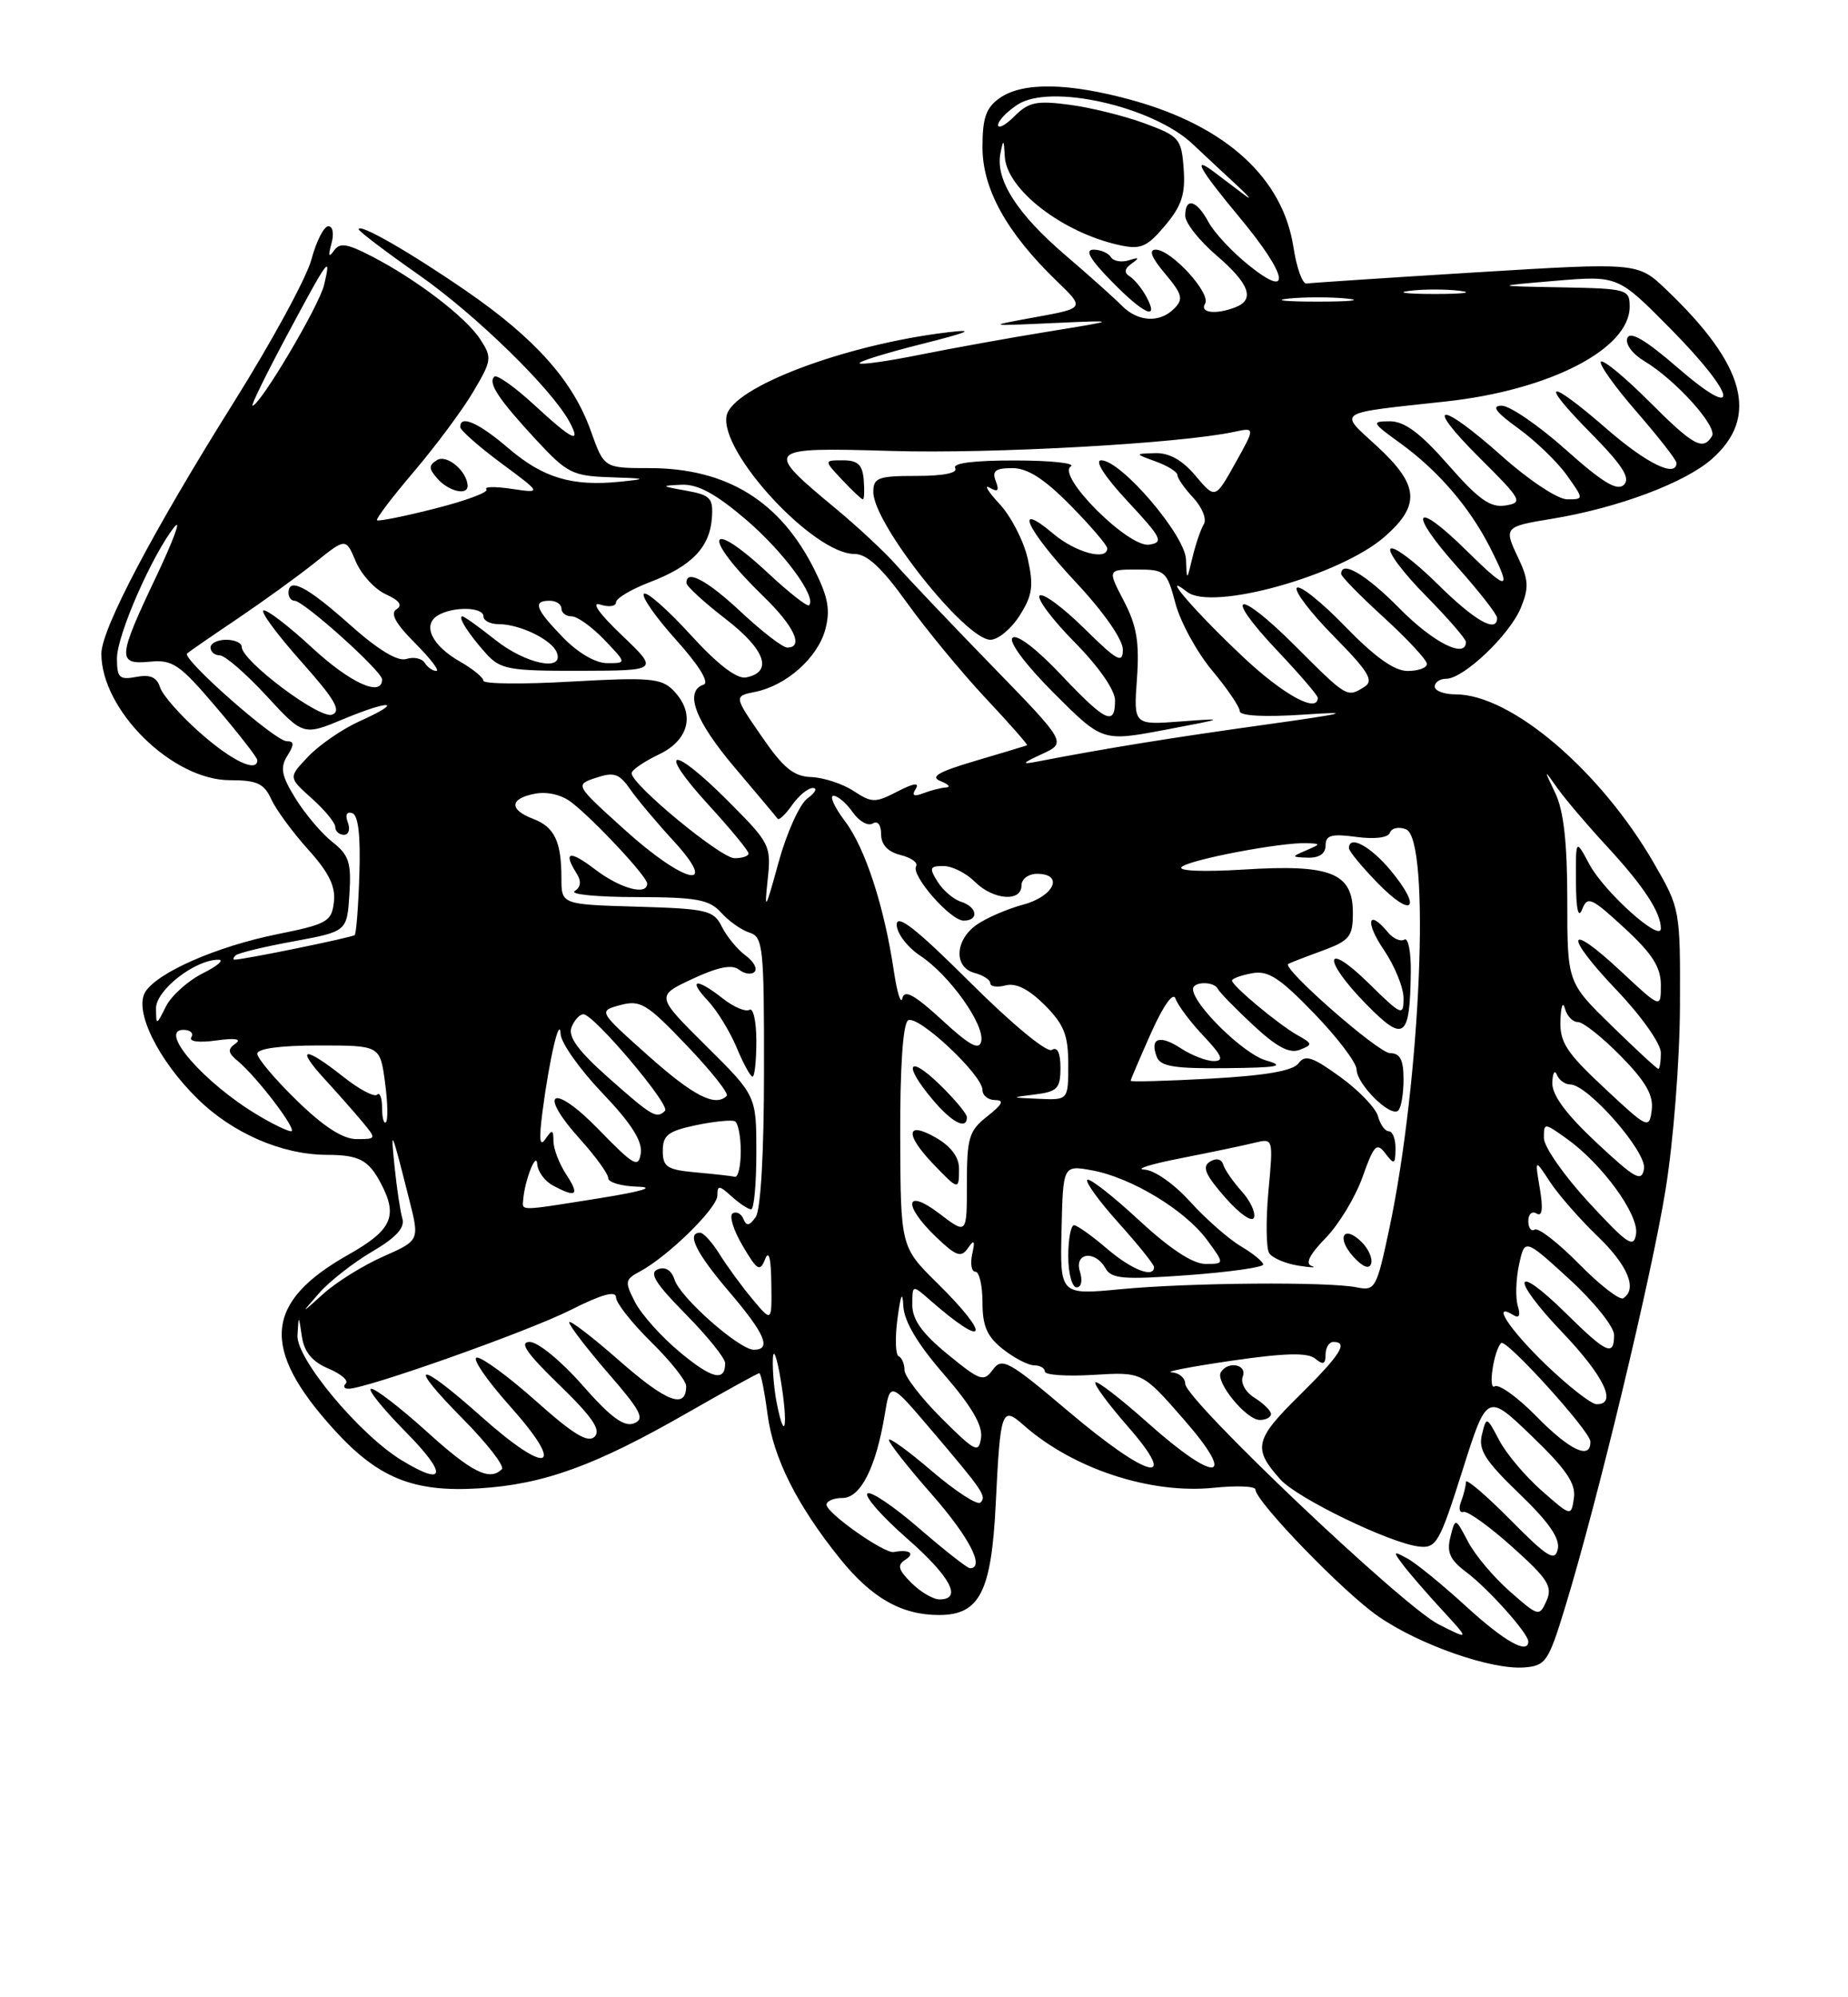 <?xml version="1.0" encoding="UTF-8" standalone="no"?>
<!DOCTYPE svg PUBLIC "-//W3C//DTD SVG 1.1//EN" "http://www.w3.org/Graphics/SVG/1.1/DTD/svg11.dtd" >
<svg xmlns="http://www.w3.org/2000/svg" xmlns:xlink="http://www.w3.org/1999/xlink" version="1.1" viewBox="0 0 237 256">
 <g >
 <path fill="currentColor"
d=" M 200.72 206.00 C 204.85 192.51 211.78 163.73 213.60 152.50 C 214.60 146.38 215.42 135.95 215.45 129.00 C 215.50 116.59 215.47 116.46 212.14 110.69 C 205.25 98.76 193.79 89.00 186.68 89.00 C 185.21 89.00 184.00 88.55 184.00 88.00 C 184.00 87.45 184.66 87.00 185.47 87.00 C 187.69 87.00 193.59 81.40 195.03 77.93 C 196.10 75.33 196.05 74.33 194.69 71.47 C 192.84 67.59 192.92 67.49 199.00 66.50 C 207.43 65.12 216.03 61.91 219.52 58.85 C 225.66 53.46 223.86 46.79 213.64 37.07 C 210.03 33.64 210.03 33.64 189.26 34.91 C 177.84 35.61 168.08 36.26 167.56 36.34 C 167.04 36.43 166.29 34.34 165.88 31.69 C 164.53 22.84 157.25 16.19 145.27 12.86 C 137.07 10.59 131.18 10.49 128.22 12.56 C 126.45 13.80 126.00 15.09 126.00 18.89 C 126.00 24.23 129.12 29.84 135.50 36.00 C 139.13 39.50 139.13 39.50 132.81 40.65 C 126.50 41.80 126.50 41.80 135.00 41.41 C 143.50 41.03 143.50 41.03 134.50 42.49 C 129.55 43.29 122.15 44.63 118.06 45.45 C 113.96 46.28 110.45 46.78 110.24 46.57 C 110.03 46.36 113.60 45.25 118.18 44.10 C 124.30 42.56 125.19 42.16 121.56 42.59 C 108.38 44.16 93.89 49.63 93.18 53.30 C 92.28 57.97 104.34 71.00 109.56 71.00 C 111.19 71.00 113.08 72.75 116.31 77.25 C 118.78 80.69 123.31 86.18 126.37 89.45 C 129.44 92.72 131.84 95.45 131.72 95.52 C 131.60 95.58 128.63 96.48 125.13 97.51 C 120.32 98.93 119.22 99.57 120.63 100.12 C 121.66 100.53 121.97 100.89 121.33 100.93 C 120.69 100.97 119.38 101.30 118.42 101.67 C 117.17 102.15 116.89 101.98 117.45 101.09 C 117.95 100.26 117.15 100.39 115.11 101.44 C 112.24 102.93 111.81 102.92 109.45 101.37 C 108.04 100.45 105.61 99.66 104.04 99.60 C 101.78 99.52 100.45 98.43 97.66 94.36 C 94.12 89.23 94.12 89.23 96.84 88.68 C 100.84 87.88 104.86 84.31 105.84 80.69 C 106.51 78.18 106.21 76.54 104.44 73.00 C 100.04 64.21 93.18 60.00 83.27 60.00 C 77.47 60.00 77.47 60.00 75.77 55.23 C 73.50 48.84 68.65 43.39 59.82 37.31 C 52.53 32.29 46.00 28.55 46.00 29.39 C 46.00 29.63 49.50 32.29 53.78 35.28 C 61.10 40.42 70.79 49.88 73.05 54.10 C 74.60 57.00 73.39 56.40 68.46 51.85 C 65.98 49.57 63.70 47.96 63.39 48.28 C 62.56 49.10 63.93 51.16 68.77 56.39 C 72.73 60.66 73.43 61.01 78.27 61.17 C 82.93 61.32 83.07 61.38 79.54 61.74 C 73.38 62.37 69.67 61.26 65.25 57.49 C 61.38 54.17 58.97 53.11 59.03 54.75 C 59.05 55.16 61.41 57.24 64.28 59.37 C 69.50 63.23 69.50 63.23 65.63 62.66 C 63.50 62.34 62.04 62.37 62.38 62.72 C 62.73 63.07 59.79 64.17 55.84 65.17 C 51.89 66.18 48.52 66.85 48.35 66.68 C 48.18 66.51 50.31 63.70 53.09 60.44 C 55.87 57.17 59.29 52.58 60.68 50.23 C 63.08 46.18 63.13 45.84 61.57 43.46 C 59.70 40.61 53.35 35.77 47.61 32.82 C 44.44 31.19 43.56 31.07 42.80 32.16 C 42.16 33.08 42.07 32.79 42.50 31.25 C 42.86 29.96 42.69 29.00 42.11 29.00 C 41.54 29.00 40.57 30.91 39.94 33.25 C 39.32 35.59 34.85 43.80 30.02 51.50 C 19.60 68.11 13.01 80.62 13.00 83.79 C 13.00 91.03 22.11 100.00 29.49 100.00 C 32.96 100.00 33.87 100.42 34.79 102.45 C 35.41 103.79 37.54 106.69 39.53 108.90 C 42.18 111.83 43.06 113.63 42.82 115.62 C 42.53 118.13 41.96 118.45 35.56 119.74 C 27.78 121.31 20.14 124.66 18.62 127.16 C 17.17 129.56 20.28 135.88 25.35 140.85 C 29.85 145.26 36.15 147.99 41.88 148.02 C 46.06 148.03 47.26 148.66 48.85 151.68 C 51.07 155.89 50.26 157.66 44.67 160.82 C 33.90 166.89 33.39 172.79 42.74 183.13 C 48.43 189.43 52.96 191.29 61.41 190.77 C 69.75 190.26 76.31 187.88 88.27 181.02 C 93.09 178.26 97.19 176.00 97.38 176.00 C 97.58 176.00 98.05 178.36 98.43 181.25 C 99.17 186.88 102.20 192.91 107.72 199.77 C 111.80 204.83 115.62 207.00 120.43 207.00 C 125.64 207.00 127.15 204.04 127.70 192.73 C 128.29 180.68 128.47 180.18 131.28 182.67 C 137.61 188.26 147.55 191.53 155.68 190.69 C 158.60 190.39 161.00 190.49 161.00 190.90 C 161.00 192.43 172.34 204.14 176.77 207.18 C 182.07 210.84 191.22 214.03 195.46 213.72 C 198.23 213.51 198.58 213.01 200.72 206.00 Z  M 59.97 62.25 C 59.89 60.37 57.30 58.20 56.05 58.97 C 54.95 59.65 54.96 60.06 56.11 61.36 C 57.55 62.99 60.02 63.56 59.97 62.25 Z  M 188.00 205.87 C 184.97 203.11 181.60 200.35 180.50 199.76 C 178.65 198.75 178.61 198.82 179.95 200.59 C 180.74 201.64 182.99 204.24 184.95 206.36 C 188.50 210.22 188.50 210.22 184.50 208.20 C 179.90 205.88 152.00 179.40 152.00 177.36 C 152.00 176.61 151.21 175.95 150.25 175.89 C 149.29 175.83 152.74 175.17 157.92 174.41 C 164.81 173.41 167.70 173.34 168.67 174.14 C 169.68 174.98 170.00 174.86 170.00 173.62 C 170.00 172.73 170.45 172.00 171.00 172.00 C 172.97 172.00 171.92 173.65 166.58 178.92 C 160.89 184.54 160.65 185.66 164.21 189.63 C 166.37 192.04 178.26 197.79 181.96 198.22 C 184.20 198.48 184.61 197.77 187.54 188.52 C 190.70 178.54 190.70 178.54 196.44 184.06 C 200.86 188.31 202.11 190.14 201.85 191.99 C 201.50 194.39 201.50 194.39 197.70 191.05 C 195.61 189.21 193.16 186.31 192.27 184.60 C 190.65 181.53 190.63 181.52 190.05 183.89 C 189.57 185.83 190.46 187.23 194.84 191.44 C 198.62 195.07 200.09 197.19 199.78 198.56 C 199.41 200.20 198.47 199.62 193.67 194.77 C 190.55 191.62 188.00 189.45 188.00 189.94 C 188.00 190.43 187.72 191.57 187.38 192.46 C 187.03 193.35 187.17 193.95 187.69 193.79 C 188.20 193.63 191.02 195.65 193.95 198.28 C 198.52 202.37 199.14 203.36 198.34 205.17 C 197.41 207.24 197.31 207.21 193.65 203.99 C 191.58 202.18 189.16 199.31 188.27 197.60 C 186.64 194.50 186.64 194.50 186.01 197.00 C 185.51 198.96 185.95 199.93 188.04 201.50 C 190.85 203.60 196.00 209.36 196.00 210.39 C 196.00 212.12 192.92 210.38 188.00 205.87 Z  M 163.00 181.24 C 163.00 180.82 162.06 179.90 160.92 179.18 C 159.73 178.44 159.07 177.26 159.38 176.44 C 159.98 174.88 157.49 174.39 156.57 175.88 C 155.82 177.10 159.82 182.00 161.57 182.00 C 162.36 182.00 163.00 181.66 163.00 181.24 Z  M 116.88 202.88 C 115.17 201.17 115.03 200.60 116.13 199.90 C 117.41 199.08 116.60 198.56 114.62 198.93 C 113.41 199.15 106.00 193.94 106.00 192.86 C 106.00 192.39 106.92 192.00 108.05 192.00 C 110.37 192.00 112.35 188.08 113.47 181.29 C 114.16 177.09 114.16 177.09 119.33 183.16 C 126.12 191.14 126.55 191.78 125.74 192.59 C 125.36 192.97 122.56 191.16 119.52 188.56 C 116.49 185.97 114.00 184.17 114.00 184.56 C 114.00 184.96 116.47 188.10 119.50 191.54 C 124.30 197.00 126.36 201.00 124.39 201.00 C 124.05 201.00 121.11 198.69 117.85 195.87 C 114.59 193.05 111.62 191.05 111.24 191.43 C 110.86 191.81 113.12 194.38 116.27 197.14 C 121.90 202.07 123.47 205.00 120.50 205.00 C 119.67 205.00 118.05 204.05 116.88 202.88 Z  M 51.50 187.16 C 46.11 183.88 37.98 174.14 38.15 171.17 C 38.30 168.50 38.30 168.50 38.72 171.33 C 39.02 173.30 40.04 174.53 42.09 175.40 C 43.71 176.08 44.73 176.94 44.35 177.32 C 43.97 177.69 44.13 178.00 44.69 178.00 C 46.98 178.00 67.82 170.62 73.21 167.89 C 77.15 165.90 79.00 165.39 79.00 166.28 C 79.00 167.00 81.03 169.57 83.50 172.00 C 85.97 174.43 88.00 176.97 88.00 177.65 C 88.00 180.67 85.51 179.73 79.48 174.45 C 75.92 171.32 73.00 169.09 73.00 169.49 C 73.00 169.90 75.25 172.83 78.00 176.01 C 82.23 180.88 82.74 181.89 81.29 182.44 C 80.03 182.93 78.27 181.62 74.70 177.55 C 72.01 174.48 68.99 172.00 67.94 172.00 C 66.54 172.00 67.52 173.43 71.72 177.50 C 75.96 181.61 77.11 183.29 76.26 184.14 C 75.41 184.99 73.53 183.85 68.81 179.64 C 65.34 176.54 61.90 174.01 61.17 174.00 C 60.44 174.00 62.35 176.81 65.42 180.25 C 72.70 188.40 70.35 189.25 61.74 181.58 C 53.55 174.27 52.00 174.42 59.31 181.81 C 62.47 185.00 64.74 187.92 64.36 188.31 C 62.80 189.87 60.51 188.73 54.74 183.50 C 51.39 180.47 48.19 178.00 47.61 178.00 C 47.04 178.00 49.01 180.47 52.00 183.50 C 57.42 188.98 57.19 190.63 51.50 187.16 Z  M 137.02 180.90 C 129.36 174.42 128.51 173.95 127.34 175.54 C 126.16 177.16 125.72 177.01 121.53 173.58 C 118.26 170.90 117.00 169.14 117.00 167.26 C 117.00 164.65 117.00 164.65 119.25 166.62 C 126.52 173.00 127.26 171.43 120.25 164.51 C 115.50 159.83 115.50 159.83 115.45 145.67 C 115.42 136.85 115.80 131.23 116.45 130.79 C 117.66 129.97 126.00 137.76 126.00 139.71 C 126.00 140.42 126.74 141.00 127.63 141.00 C 128.83 141.00 128.56 141.56 126.63 143.07 C 124.27 144.93 124.00 145.81 124.00 151.69 C 124.00 158.24 124.00 158.24 120.50 155.57 C 116.07 152.19 115.73 154.41 120.05 158.55 C 122.62 161.01 123.26 161.24 124.13 159.98 C 124.95 158.81 125.07 158.98 124.68 160.75 C 124.41 161.99 124.60 163.00 125.09 163.00 C 125.59 163.00 126.00 164.77 126.00 166.93 C 126.00 169.98 126.59 171.32 128.63 172.93 C 130.08 174.07 131.88 175.00 132.63 175.00 C 133.39 175.00 134.00 175.36 134.00 175.80 C 134.00 176.24 136.81 176.43 140.25 176.22 C 146.50 175.84 146.50 175.84 151.81 181.92 C 158.80 189.92 155.98 190.20 147.20 182.37 C 143.74 179.29 140.72 176.95 140.48 177.18 C 140.25 177.41 142.11 179.94 144.61 182.80 C 151.45 190.62 147.28 189.58 137.02 180.90 Z  M 122.99 149.75 C 122.99 148.30 121.92 146.89 119.99 145.80 C 116.19 143.63 116.03 145.38 119.69 149.20 C 122.93 152.58 123.00 152.59 122.99 149.75 Z  M 124.00 143.20 C 124.00 142.75 122.42 140.87 120.50 139.00 C 116.43 135.06 115.79 136.41 119.59 140.92 C 122.08 143.89 124.00 144.87 124.00 143.20 Z  M 120.75 181.78 C 118.14 179.18 116.00 176.40 116.00 175.61 C 116.00 174.82 115.66 174.02 115.25 173.83 C 114.84 173.65 114.77 171.47 115.10 169.00 C 115.52 165.88 115.75 165.39 115.85 167.42 C 115.95 169.37 117.70 172.30 121.07 176.17 C 124.56 180.19 126.04 182.70 125.82 184.25 C 125.53 186.32 125.12 186.13 120.75 181.78 Z  M 197.04 181.54 C 194.64 179.09 192.23 177.36 191.69 177.69 C 190.80 178.24 191.57 173.09 192.52 172.14 C 193.14 171.53 203.92 183.42 203.96 184.75 C 204.03 187.18 201.36 185.94 197.04 181.54 Z  M 99.63 179.91 C 99.28 178.17 99.05 175.57 99.12 174.12 C 99.18 172.68 99.64 173.93 100.13 176.90 C 101.09 182.70 100.68 185.17 99.63 179.91 Z  M 198.25 174.91 C 193.56 170.39 191.18 166.76 194.11 168.57 C 194.83 169.01 195.02 168.59 194.65 167.38 C 194.34 166.34 194.41 163.98 194.81 162.11 C 195.54 158.72 195.54 158.72 201.27 163.96 C 204.42 166.84 207.00 170.06 207.00 171.10 C 207.00 173.91 206.06 173.49 200.81 168.31 C 194.01 161.62 193.65 163.74 200.38 170.79 C 205.74 176.41 207.46 180.03 204.75 179.98 C 204.06 179.97 201.14 177.68 198.25 174.91 Z  M 87.19 173.31 C 84.85 171.37 82.28 168.50 81.46 166.93 C 80.09 164.27 80.13 164.00 82.08 162.96 C 85.69 161.02 92.00 154.84 92.00 153.23 C 92.00 151.89 92.23 151.90 93.83 153.35 C 94.83 154.26 95.96 155.00 96.33 155.00 C 96.70 155.00 97.00 151.72 97.00 147.72 C 97.00 140.44 97.00 140.44 90.55 134.05 C 84.11 127.66 84.11 127.66 88.80 125.47 C 92.08 123.94 93.88 123.58 94.77 124.28 C 95.47 124.83 96.37 124.96 96.77 124.56 C 97.17 124.16 96.65 123.22 95.61 122.46 C 94.57 121.70 93.21 120.05 92.58 118.79 C 91.53 116.67 90.71 116.48 81.72 116.21 C 72.00 115.93 72.00 115.93 72.00 112.55 C 72.00 107.85 71.11 105.99 68.36 104.95 C 65.25 103.76 65.36 102.35 68.62 101.73 C 70.21 101.43 72.07 101.88 73.33 102.87 C 76.36 105.24 83.00 112.37 83.00 113.25 C 83.00 114.83 79.55 113.89 76.34 111.45 C 73.04 108.93 72.16 109.12 73.96 111.97 C 74.58 112.95 74.49 113.71 73.70 114.21 C 73.04 114.63 76.59 114.98 81.60 114.98 C 89.37 115.00 90.95 115.29 92.48 116.97 C 93.46 118.06 95.10 119.22 96.13 119.54 C 97.86 120.09 98.00 121.41 97.98 137.32 C 97.98 147.79 97.56 155.09 96.91 156.00 C 96.11 157.13 95.72 157.19 95.34 156.24 C 95.06 155.55 94.44 155.23 93.96 155.52 C 93.49 155.82 94.06 157.68 95.24 159.67 C 97.11 162.85 97.46 163.06 98.12 161.40 C 98.60 160.15 98.88 161.23 98.92 164.50 C 98.99 169.50 98.99 169.50 96.49 166.50 C 95.11 164.85 93.22 162.26 92.28 160.75 C 91.34 159.24 90.22 158.00 89.78 158.00 C 87.99 158.00 89.27 160.60 93.50 165.55 C 98.12 170.96 98.99 173.00 96.68 173.00 C 94.81 173.00 87.24 166.32 86.51 164.02 C 86.12 162.81 85.33 162.32 84.37 162.69 C 83.20 163.14 84.05 164.50 87.92 168.42 C 90.71 171.25 93.00 174.08 93.00 174.72 C 93.00 177.14 91.30 176.73 87.19 173.31 Z  M 97.00 133.44 C 97.00 130.93 96.60 129.13 96.12 129.43 C 95.63 129.73 94.10 129.08 92.71 127.99 C 89.30 125.30 88.15 125.47 90.78 128.26 C 91.95 129.51 93.61 132.21 94.47 134.26 C 95.32 136.32 96.25 138.00 96.51 138.00 C 96.78 138.00 97.00 135.95 97.00 133.44 Z  M 40.94 165.73 C 42.28 164.21 45.34 161.82 47.73 160.42 C 50.80 158.62 51.95 157.36 51.60 156.18 C 51.33 155.26 50.88 152.25 50.60 149.50 C 50.07 144.39 50.18 144.64 52.48 153.75 C 53.81 158.99 53.81 158.99 49.15 161.05 C 46.59 162.18 43.15 164.32 41.50 165.80 C 38.51 168.50 38.51 168.50 40.94 165.73 Z  M 202.50 162.00 C 199.84 159.30 197.29 157.32 196.83 157.60 C 196.37 157.89 196.00 157.39 196.00 156.50 C 196.00 155.61 196.48 155.18 197.06 155.54 C 197.78 155.99 197.92 154.96 197.48 152.35 C 196.83 148.50 196.83 148.50 198.79 151.50 C 199.88 153.15 202.62 156.28 204.88 158.45 C 208.77 162.18 210.03 165.24 208.17 166.40 C 207.71 166.68 205.16 164.70 202.50 162.00 Z  M 136.14 157.65 C 136.33 149.33 136.33 149.33 140.07 150.01 C 145.08 150.93 151.98 155.10 154.78 158.90 C 157.06 162.00 157.06 162.00 154.59 162.00 C 152.97 162.00 150.01 160.05 146.03 156.36 C 142.68 153.26 139.72 150.95 139.44 151.22 C 139.17 151.50 140.98 153.99 143.47 156.76 C 145.96 159.53 148.00 162.07 148.00 162.40 C 148.00 163.87 145.14 162.76 141.96 160.04 C 140.06 158.41 138.16 157.06 137.75 157.04 C 137.34 157.02 137.00 158.80 137.00 161.00 C 137.00 163.20 137.48 165.00 138.07 165.00 C 138.68 165.00 138.86 164.15 138.50 163.00 C 137.72 160.54 140.45 160.19 141.78 162.57 C 142.53 163.91 144.08 164.04 152.33 163.44 C 157.65 163.05 162.00 162.43 162.00 162.08 C 162.00 161.72 160.71 160.67 159.14 159.74 C 157.57 158.81 154.64 156.24 152.64 154.03 C 150.57 151.74 148.03 149.96 146.75 149.91 C 145.51 149.85 147.65 149.19 151.50 148.44 C 155.35 147.68 159.58 146.80 160.90 146.47 C 163.30 145.89 163.30 145.89 162.67 152.69 C 162.33 156.44 162.38 160.01 162.77 160.62 C 163.17 161.24 164.85 161.96 166.50 162.22 C 168.15 162.48 168.92 162.50 168.21 162.26 C 167.35 161.98 167.95 160.79 170.00 158.69 C 171.70 156.95 173.83 153.43 174.74 150.86 C 176.20 146.75 176.56 146.38 177.67 147.84 C 178.81 149.33 178.94 149.27 178.97 147.25 C 178.99 146.01 178.60 145.00 178.12 145.00 C 177.63 145.00 177.01 144.14 176.73 143.09 C 176.46 142.04 174.28 139.77 171.89 138.04 C 168.32 135.45 167.37 135.14 166.53 136.29 C 165.82 137.25 162.33 137.86 155.25 138.25 C 149.61 138.56 145.00 138.68 145.00 138.53 C 145.00 138.38 146.19 135.61 147.63 132.37 C 149.22 128.84 150.46 127.10 150.76 128.00 C 151.03 128.82 152.63 130.96 154.32 132.75 C 156.74 135.32 157.03 136.00 155.66 136.00 C 154.71 136.00 152.81 135.26 151.43 134.36 C 148.71 132.58 147.42 133.04 148.35 135.46 C 148.82 136.69 150.62 136.98 157.22 136.91 C 164.01 136.84 164.93 136.65 162.31 135.90 C 159.46 135.07 153.00 128.74 153.00 126.77 C 153.00 125.78 155.72 125.76 156.18 126.75 C 156.38 127.16 158.41 129.25 160.70 131.38 C 163.71 134.19 165.36 135.07 166.68 134.56 C 168.38 133.90 168.36 133.78 166.40 132.68 C 163.97 131.32 158.00 126.34 158.00 125.68 C 158.00 125.43 159.14 125.01 160.54 124.75 C 162.62 124.35 164.08 125.29 168.52 129.88 C 171.51 132.97 173.97 136.21 173.98 137.08 C 174.00 138.98 178.37 143.29 179.32 142.34 C 179.70 141.97 180.00 140.17 180.00 138.33 C 180.00 135.83 179.56 134.99 178.25 134.98 C 176.76 134.96 164.38 124.12 165.21 123.55 C 165.37 123.44 167.30 122.69 169.50 121.89 C 173.10 120.56 173.50 120.08 173.50 116.99 C 173.50 111.87 170.66 110.75 159.55 111.45 C 154.30 111.77 150.99 111.64 151.55 111.12 C 152.55 110.18 164.29 107.95 167.58 108.07 C 169.42 108.14 169.41 108.18 167.50 109.00 C 165.59 109.82 165.60 109.86 167.75 109.93 C 169.19 109.97 170.00 109.41 170.00 108.37 C 170.00 107.05 170.75 106.84 173.95 107.27 C 176.34 107.59 178.04 107.37 178.26 106.72 C 178.46 106.13 179.38 105.93 180.31 106.29 C 183.50 107.51 182.21 138.48 178.17 157.50 C 176.54 165.16 176.37 165.48 173.99 165.00 C 170.28 164.26 152.60 164.40 143.72 165.24 C 135.94 165.98 135.94 165.98 136.14 157.65 Z  M 174.64 159.21 C 172.32 156.90 171.33 158.61 173.56 161.07 C 174.76 162.39 175.59 162.72 175.84 161.98 C 176.06 161.33 175.52 160.09 174.64 159.21 Z  M 159.23 152.68 C 158.15 151.48 157.08 149.95 156.88 149.28 C 156.65 148.54 155.98 148.39 155.16 148.90 C 154.13 149.54 154.58 150.59 157.12 153.48 C 158.98 155.60 160.59 156.72 160.82 156.05 C 161.04 155.39 160.32 153.88 159.23 152.68 Z  M 180.93 124.69 C 180.97 122.05 180.60 120.13 180.11 120.43 C 179.63 120.73 178.67 120.31 177.99 119.49 C 175.44 116.41 175.03 118.15 177.46 121.73 C 178.86 123.78 180.00 126.58 180.00 127.94 C 180.00 130.29 179.77 130.19 175.50 126.00 C 169.79 120.40 169.54 122.94 175.23 128.73 C 180.07 133.66 180.81 133.14 180.93 124.69 Z  M 178.34 111.56 C 175.74 108.44 173.00 106.97 173.00 108.71 C 173.00 109.10 174.68 111.14 176.74 113.24 C 181.17 117.78 182.42 116.47 178.34 111.56 Z  M 203.75 154.11 C 200.59 150.69 198.00 146.98 198.00 145.87 C 198.00 143.88 198.02 143.88 200.93 145.95 C 205.45 149.17 210.19 155.67 209.82 158.15 C 209.54 160.04 208.75 159.52 203.75 154.11 Z  M 67.10 153.75 C 67.30 151.25 68.80 147.47 68.90 149.21 C 68.96 150.16 69.87 151.40 70.93 151.96 C 73.94 153.57 74.37 153.21 72.62 150.54 C 71.73 149.18 70.99 147.27 70.98 146.29 C 70.97 144.76 70.82 144.72 69.94 146.00 C 69.21 147.07 69.11 146.06 69.57 142.50 C 70.46 135.69 71.78 130.05 71.90 132.55 C 71.95 133.67 74.36 137.07 77.25 140.10 C 80.93 143.95 82.40 146.25 82.18 147.79 C 81.90 149.76 81.33 149.45 76.76 144.75 C 70.88 138.71 68.81 139.83 74.41 146.03 C 76.38 148.22 78.00 150.45 78.00 151.00 C 78.00 151.55 79.69 152.04 81.75 152.10 C 84.14 152.16 82.41 152.69 77.00 153.56 C 66.41 155.25 66.98 155.24 67.10 153.75 Z  M 204.75 146.46 C 200.84 142.80 199.03 140.35 199.08 138.79 C 199.12 137.53 199.38 137.06 199.66 137.75 C 199.94 138.44 200.71 139.00 201.38 139.00 C 203.63 139.00 211.19 147.63 210.84 149.79 C 210.54 151.56 209.75 151.12 204.75 146.46 Z  M 89.25 150.27 C 85.55 149.93 85.00 149.58 85.00 147.50 C 85.00 145.50 85.69 144.97 89.25 144.22 C 91.59 143.73 93.84 143.51 94.25 143.72 C 94.66 143.94 95.00 145.67 95.00 147.56 C 95.00 149.45 94.66 150.92 94.25 150.83 C 93.84 150.73 91.59 150.48 89.25 150.27 Z  M 38.07 141.06 C 35.28 138.35 33.00 135.65 33.00 135.06 C 33.00 134.40 35.97 134.00 40.86 134.00 C 48.73 134.00 48.73 134.00 49.37 138.66 C 49.72 141.23 49.78 143.55 49.50 143.83 C 49.23 144.11 49.00 143.28 49.00 142.00 C 49.00 140.72 48.71 139.95 48.36 140.31 C 48.01 140.66 46.03 139.61 43.97 137.97 C 39.02 134.06 37.87 134.19 41.58 138.25 C 43.22 140.04 45.41 142.51 46.44 143.75 C 48.30 145.99 48.29 146.00 45.72 146.00 C 43.97 146.00 41.49 144.40 38.07 141.06 Z  M 33.00 142.89 C 26.14 138.78 20.24 132.00 23.52 132.00 C 24.40 132.00 24.86 132.42 24.54 132.94 C 24.19 133.50 25.49 133.67 27.73 133.36 C 30.17 133.02 31.04 133.16 30.20 133.76 C 29.16 134.49 29.22 134.94 30.49 135.99 C 32.99 138.06 38.26 145.00 37.33 145.00 C 36.88 144.99 34.92 144.05 33.00 142.89 Z  M 205.75 139.45 C 200.88 134.91 200.02 133.58 200.12 130.79 C 200.18 128.98 200.44 128.29 200.69 129.25 C 200.94 130.21 201.69 131.00 202.37 131.00 C 203.04 131.00 205.51 132.97 207.87 135.37 C 211.07 138.63 212.07 140.38 211.83 142.28 C 211.51 144.75 211.33 144.67 205.75 139.45 Z  M 78.07 138.17 C 74.17 134.71 72.83 132.90 73.29 131.68 C 73.65 130.76 74.33 130.00 74.82 130.00 C 76.15 130.00 86.01 141.65 85.29 142.37 C 84.22 143.44 83.65 143.11 78.07 138.17 Z  M 83.11 135.29 C 76.72 129.59 76.72 129.59 79.56 128.82 C 82.14 128.14 82.96 128.64 88.07 134.00 C 91.19 137.26 93.50 140.17 93.20 140.46 C 91.74 141.92 88.93 140.48 83.11 135.29 Z  M 132.75 140.28 C 135.60 139.92 136.00 139.51 136.00 136.88 C 136.00 134.94 135.61 134.12 134.89 134.57 C 134.26 134.96 129.76 131.24 124.39 125.89 C 117.52 119.05 115.00 117.07 115.00 118.52 C 115.00 119.61 116.36 121.40 118.02 122.50 C 121.77 124.98 126.29 131.32 125.84 133.46 C 125.58 134.67 124.35 134.01 120.79 130.72 C 117.29 127.51 115.98 126.79 115.73 127.94 C 115.54 128.80 115.05 127.25 114.64 124.50 C 113.40 116.16 110.96 108.68 108.36 105.25 C 107.01 103.46 106.35 102.00 106.89 102.00 C 107.44 102.00 108.55 102.95 109.36 104.11 C 110.18 105.27 111.33 105.92 111.92 105.55 C 112.56 105.15 113.00 105.72 113.00 106.92 C 113.00 108.26 113.85 109.18 115.49 109.59 C 116.86 109.93 117.76 110.58 117.49 111.02 C 116.78 112.16 121.88 118.00 123.59 118.00 C 125.59 118.00 125.34 116.24 123.25 115.58 C 122.28 115.27 120.93 114.12 120.24 113.01 C 119.14 111.25 119.23 111.00 120.99 111.00 C 122.10 111.00 123.90 111.90 125.00 113.00 C 127.35 115.35 131.00 115.66 131.00 113.50 C 131.00 112.67 131.89 112.00 133.00 112.00 C 136.48 112.00 135.21 114.87 131.25 115.94 C 129.19 116.49 126.49 117.66 125.25 118.53 C 122.44 120.51 122.30 124.00 125.00 124.71 C 126.10 125.00 127.00 125.59 127.00 126.02 C 127.00 126.46 127.89 126.58 128.97 126.30 C 130.28 125.95 131.94 126.79 133.97 128.81 C 136.46 131.31 137.00 132.66 137.00 136.42 C 137.00 141.00 137.00 141.00 133.25 140.84 C 129.56 140.68 129.55 140.67 132.75 140.28 Z  M 206.68 131.46 C 201.00 125.92 201.00 125.92 201.00 115.41 C 201.00 108.07 200.54 103.94 199.48 101.70 C 197.97 98.53 197.97 98.52 199.72 101.00 C 200.69 102.38 203.56 105.75 206.10 108.50 C 210.79 113.57 213.00 116.94 213.00 119.01 C 213.00 120.85 205.71 114.30 203.82 110.76 C 202.08 107.50 202.08 107.50 202.11 113.00 C 202.13 116.54 202.41 117.81 202.90 116.57 C 203.58 114.81 204.08 115.03 208.33 118.95 C 211.90 122.24 213.00 123.96 213.00 126.26 C 213.00 129.27 213.00 129.27 207.93 124.54 C 200.89 117.95 200.46 119.70 207.34 126.92 C 210.49 130.22 213.00 133.77 213.00 134.93 C 213.00 136.07 212.85 137.00 212.68 137.00 C 212.50 137.00 209.80 134.51 206.68 131.46 Z  M 20.01 129.24 C 20.00 126.91 25.00 123.01 28.00 123.01 C 28.82 123.00 27.93 123.79 26.01 124.75 C 24.10 125.71 21.97 127.62 21.28 129.00 C 20.05 131.46 20.03 131.47 20.01 129.24 Z  M 30.21 122.46 C 30.50 122.16 33.84 121.35 37.62 120.66 C 44.50 119.39 44.50 119.39 44.81 114.63 C 45.07 110.56 44.76 109.60 42.63 107.92 C 41.26 106.85 39.14 104.34 37.91 102.36 C 36.09 99.42 35.90 98.40 36.85 96.87 C 37.76 95.42 37.74 95.00 36.76 95.00 C 35.27 95.00 23.27 84.42 24.00 83.76 C 24.27 83.51 27.20 81.49 30.50 79.27 C 33.80 77.04 38.27 73.81 40.43 72.08 C 44.35 68.94 44.35 68.94 45.63 71.97 C 46.33 73.63 48.06 75.53 49.48 76.17 C 51.23 76.97 51.67 77.59 50.85 78.09 C 50.01 78.61 50.73 79.93 53.22 82.42 C 55.19 84.39 56.42 86.00 55.96 86.00 C 55.50 86.00 54.83 85.53 54.47 84.96 C 54.12 84.39 53.06 84.16 52.12 84.46 C 50.99 84.82 48.48 83.29 44.79 80.00 C 39.34 75.15 37.00 73.94 37.00 76.00 C 37.00 76.55 37.35 77.00 37.77 77.00 C 38.94 77.00 49.00 86.03 49.00 87.08 C 49.00 89.40 44.93 87.56 39.99 82.99 C 37.01 80.23 34.22 78.10 33.79 78.24 C 33.37 78.38 35.53 81.31 38.59 84.75 C 42.96 89.65 43.82 91.13 42.59 91.60 C 41.00 92.21 31.00 84.71 31.00 82.91 C 31.00 82.41 30.10 82.00 29.00 82.00 C 27.90 82.00 27.00 82.45 27.00 83.00 C 27.00 83.55 27.54 84.00 28.19 84.00 C 28.84 84.00 31.52 86.32 34.14 89.15 C 38.90 94.31 38.90 94.31 44.11 92.14 C 50.21 89.61 51.84 89.87 46.08 92.46 C 43.92 93.44 40.98 95.45 39.56 96.94 C 36.97 99.64 36.97 99.64 39.98 102.33 C 41.64 103.81 43.00 105.46 43.00 106.01 C 43.00 106.55 43.50 107.00 44.11 107.00 C 44.72 107.00 44.94 106.29 44.61 105.42 C 44.24 104.45 44.46 103.99 45.17 104.22 C 45.95 104.48 46.25 107.08 46.09 112.05 C 45.96 116.14 45.69 119.65 45.49 119.85 C 45.18 120.15 31.30 123.00 30.08 123.00 C 29.85 123.00 29.91 122.76 30.21 122.46 Z  M 98.44 112.87 C 98.92 108.34 98.80 108.11 93.29 102.59 C 86.05 95.35 84.15 95.81 90.88 103.18 C 93.70 106.26 96.00 109.05 96.00 109.39 C 96.00 109.73 95.19 110.00 94.20 110.00 C 92.44 110.00 81.00 100.56 81.00 99.11 C 81.00 98.70 82.58 97.62 84.50 96.70 C 88.47 94.81 89.21 91.36 86.29 88.43 C 84.79 86.93 83.16 86.80 73.29 87.36 C 67.08 87.72 62.00 87.67 61.99 87.25 C 61.99 86.84 60.63 85.73 58.98 84.79 C 55.42 82.76 54.14 80.16 56.10 78.91 C 58.01 77.71 62.00 77.77 62.00 79.00 C 62.00 79.55 62.88 80.00 63.95 80.00 C 66.68 80.00 70.79 82.00 71.41 83.64 C 72.38 86.14 67.42 85.12 63.50 82.00 C 61.42 80.35 59.54 79.00 59.30 79.00 C 58.65 79.00 60.09 81.27 62.32 83.75 C 64.17 85.80 65.23 86.00 74.42 85.98 C 84.50 85.95 84.50 85.95 79.73 81.40 C 76.82 78.63 75.75 77.10 76.98 77.49 C 78.09 77.85 79.00 77.72 79.00 77.20 C 79.00 76.69 80.97 75.52 83.38 74.60 C 88.71 72.56 91.02 70.16 91.30 66.38 C 91.48 63.84 91.11 63.45 88.00 62.89 C 84.73 62.31 84.69 62.25 87.39 62.13 C 89.49 62.04 91.75 63.26 95.67 66.60 C 100.50 70.73 104.79 76.55 103.75 77.58 C 103.54 77.80 101.19 75.96 98.54 73.49 C 90.53 66.03 89.97 68.75 97.92 76.45 C 101.86 80.27 103.12 83.00 100.96 83.00 C 100.38 83.00 97.75 80.97 95.10 78.50 C 90.67 74.35 87.94 72.90 88.04 74.75 C 88.07 75.16 90.34 77.24 93.09 79.36 C 98.18 83.29 99.17 86.15 95.67 86.83 C 94.49 87.05 92.02 85.16 88.54 81.34 C 85.61 78.13 82.93 75.77 82.58 76.11 C 82.23 76.45 84.09 79.11 86.72 82.03 C 89.65 85.29 91.01 87.50 90.24 87.75 C 87.72 88.59 89.14 92.39 94.21 98.36 C 97.07 101.74 99.56 104.70 99.73 104.94 C 99.90 105.18 100.74 104.39 101.58 103.19 C 102.42 101.99 103.62 101.00 104.25 101.00 C 104.87 101.00 104.56 101.60 103.55 102.34 C 102.54 103.08 100.87 106.79 99.83 110.59 C 98.18 116.63 98.00 116.92 98.44 112.87 Z  M 80.04 106.29 C 73.73 100.59 73.73 100.59 76.44 99.69 C 78.73 98.92 79.42 99.15 80.80 101.14 C 81.70 102.44 84.20 105.41 86.35 107.75 C 92.43 114.37 87.78 113.30 80.04 106.29 Z  M 25.70 93.96 C 23.18 91.74 20.85 89.11 20.53 88.11 C 20.12 86.80 19.26 86.42 17.48 86.76 C 15.31 87.17 15.00 86.88 15.00 84.37 C 15.00 81.40 19.56 71.01 22.40 67.50 C 23.29 66.40 22.22 69.30 20.01 73.95 C 15.07 84.34 15.01 85.22 19.25 84.81 C 22.15 84.53 23.06 85.16 27.75 90.68 C 30.64 94.07 33.00 97.11 33.00 97.43 C 33.00 99.08 29.76 97.54 25.70 93.96 Z  M 133.65 96.64 C 136.79 95.18 136.79 95.18 127.15 85.27 C 121.84 79.81 116.35 74.03 114.94 72.42 C 113.54 70.82 110.05 67.57 107.20 65.20 C 97.86 57.46 97.99 57.32 114.32 57.80 C 127.20 58.19 151.39 56.84 158.24 55.36 C 160.99 54.77 160.99 54.77 158.42 59.37 C 155.85 63.97 155.85 63.97 153.33 60.99 C 151.65 58.98 149.95 58.03 148.16 58.08 C 145.50 58.16 145.50 58.16 148.25 59.16 C 149.76 59.71 151.00 60.49 151.00 60.89 C 151.00 61.30 151.92 62.61 153.05 63.82 C 154.18 65.04 154.78 66.54 154.39 67.18 C 154.00 67.81 153.35 69.71 152.94 71.41 C 152.20 74.50 152.20 74.50 152.10 71.71 C 151.99 68.59 143.78 59.00 141.23 59.00 C 140.32 59.00 141.67 61.09 144.61 64.25 C 149.01 68.97 149.28 69.53 147.36 69.81 C 144.69 70.19 135.46 60.96 137.33 59.78 C 137.97 59.37 134.76 59.02 130.19 59.02 C 124.90 59.01 122.11 59.36 122.50 60.00 C 122.88 60.62 121.01 61.00 117.56 61.00 C 112.60 61.00 112.00 61.22 112.00 63.07 C 112.00 67.11 123.81 82.00 127.02 82.00 C 128.00 82.00 129.69 80.60 130.77 78.89 C 132.41 76.31 132.58 75.09 131.81 71.64 C 131.30 69.36 129.67 66.19 128.19 64.60 C 126.71 63.00 126.14 62.06 126.92 62.51 C 127.98 63.12 128.18 62.90 127.70 61.66 C 127.20 60.36 127.66 60.00 129.82 60.00 C 131.79 60.00 133.92 61.37 137.29 64.78 C 139.88 67.42 142.00 69.89 142.00 70.28 C 142.00 71.92 137.94 70.82 135.08 68.41 C 129.86 64.02 131.67 67.90 138.00 74.66 C 141.53 78.43 144.00 81.97 144.00 83.25 C 144.00 85.12 143.30 84.73 139.02 80.52 C 136.29 77.83 133.72 75.94 133.33 76.34 C 132.94 76.73 134.95 79.41 137.81 82.31 C 140.92 85.46 143.00 88.45 143.00 89.78 C 143.00 93.12 141.80 92.54 136.02 86.43 C 132.92 83.15 130.38 81.22 129.85 81.75 C 129.33 82.27 131.52 85.20 135.17 88.85 C 141.38 95.06 141.38 95.06 149.44 93.54 C 157.22 92.07 157.29 92.03 151.44 92.47 C 145.38 92.93 145.38 92.93 145.81 87.00 C 146.14 82.33 145.79 80.21 144.13 77.03 C 142.03 73.00 142.03 73.00 145.81 73.00 C 149.42 73.00 149.64 73.19 150.75 77.35 C 151.39 79.75 153.51 83.62 155.46 85.95 C 157.41 88.28 159.00 90.63 159.00 91.16 C 159.00 91.76 162.19 91.93 167.25 91.59 C 173.78 91.15 172.68 91.43 162.00 92.92 C 150.16 94.57 141.73 95.93 133.00 97.62 C 130.94 98.01 131.05 97.84 133.65 96.64 Z  M 110.77 61.50 C 110.61 59.57 110.01 59.00 108.11 59.00 C 105.65 59.00 105.65 59.00 108.00 61.50 C 109.29 62.88 110.49 64.00 110.66 64.00 C 110.84 64.00 110.88 62.88 110.77 61.50 Z  M 159.43 84.21 C 153.23 78.38 148.61 73.02 152.24 75.86 C 155.43 78.37 171.92 73.76 177.59 68.78 C 182.21 64.73 181.99 62.17 176.60 57.20 C 171.64 52.63 171.02 53.03 185.49 51.45 C 198.76 50.00 209.00 44.72 209.00 39.31 C 209.00 37.08 208.68 36.99 200.25 36.83 C 191.50 36.67 191.50 36.67 199.50 35.99 C 207.50 35.32 207.50 35.32 214.25 42.15 C 222.79 50.80 223.39 54.27 215.11 47.09 C 211.04 43.57 209.06 42.41 208.70 43.33 C 208.41 44.09 209.35 45.37 210.84 46.26 C 214.88 48.67 220.31 54.69 219.55 55.91 C 218.38 57.81 217.18 57.14 211.45 51.41 C 208.37 48.33 205.61 46.06 205.31 46.35 C 205.02 46.65 207.07 49.54 209.89 52.78 C 212.70 56.01 215.00 58.96 215.00 59.33 C 215.00 61.28 211.19 59.43 206.09 55.00 C 198.44 48.35 197.22 48.63 203.99 55.49 C 208.06 59.62 209.13 61.27 208.27 62.13 C 207.41 62.99 205.55 61.87 200.81 57.64 C 197.34 54.54 193.64 52.01 192.60 52.00 C 191.22 52.00 191.80 52.80 194.72 54.91 C 196.93 56.51 199.73 59.21 200.94 60.91 C 203.14 64.00 203.14 64.00 200.98 64.00 C 199.78 64.00 196.09 61.56 192.66 58.50 C 184.56 51.28 182.45 51.42 189.77 58.70 C 195.18 64.08 195.36 64.42 193.07 64.79 C 191.14 65.10 189.64 64.04 185.74 59.59 C 182.18 55.53 180.13 54.00 178.27 54.00 C 175.83 54.00 175.90 54.15 179.64 56.85 C 184.42 60.32 188.44 64.98 191.05 70.09 C 193.97 75.83 193.48 75.90 188.02 70.52 C 181.32 63.92 180.48 65.47 186.88 72.65 C 189.70 75.81 192.00 78.76 192.00 79.20 C 192.00 81.21 189.13 79.58 184.31 74.81 C 181.41 71.95 178.73 69.94 178.33 70.33 C 177.94 70.73 179.95 73.41 182.81 76.31 C 185.66 79.20 188.00 81.89 188.00 82.28 C 188.00 84.48 183.80 82.36 179.50 78.00 C 175.20 73.64 172.00 71.75 172.00 73.57 C 172.00 73.89 174.47 76.41 177.50 79.17 C 180.53 81.94 183.00 84.61 183.00 85.10 C 183.00 85.60 181.88 86.00 180.52 86.00 C 178.82 86.00 176.32 84.22 172.54 80.32 C 169.51 77.19 166.71 74.95 166.32 75.34 C 165.94 75.73 168.07 78.53 171.06 81.56 C 175.50 86.06 176.23 87.25 175.00 88.02 C 172.75 89.44 172.78 89.46 166.16 82.84 C 158.63 75.31 156.65 75.82 163.84 83.43 C 166.68 86.43 169.00 89.13 169.00 89.44 C 169.00 91.47 164.60 89.07 159.43 84.21 Z  M 72.20 81.70 C 68.65 78.04 68.27 77.00 70.50 77.00 C 71.33 77.00 72.00 77.45 72.00 78.00 C 72.00 78.55 72.59 79.00 73.31 79.00 C 74.04 79.00 75.92 80.35 77.50 82.00 C 80.37 85.00 80.37 85.00 77.88 85.00 C 76.38 85.00 74.13 83.69 72.20 81.70 Z  M 36.66 43.25 C 42.12 33.04 42.52 32.49 41.57 36.50 C 40.94 39.19 33.34 52.00 32.38 52.00 C 32.16 52.00 34.09 48.06 36.66 43.25 Z  M 143.86 39.17 C 142.96 38.25 139.70 35.33 136.60 32.68 C 130.42 27.38 127.65 23.04 128.30 19.68 C 128.68 17.76 128.74 17.81 128.86 20.06 C 129.09 24.30 136.30 29.85 143.62 31.43 C 146.30 32.01 147.11 31.66 149.42 28.91 C 151.55 26.38 152.04 24.88 151.80 21.64 C 151.52 17.77 151.25 17.46 146.82 15.82 C 144.25 14.87 139.91 13.79 137.18 13.43 C 132.95 12.87 131.92 13.08 130.11 14.89 C 128.95 16.05 128.00 16.56 128.00 16.02 C 128.00 15.49 129.12 14.31 130.50 13.41 C 134.68 10.67 147.80 13.62 152.94 18.45 C 154.35 19.78 156.87 22.13 158.55 23.68 C 160.22 25.23 160.67 25.80 159.55 24.95 C 158.42 24.10 156.71 22.81 155.75 22.08 C 152.78 19.83 153.79 21.64 159.00 27.90 C 165.17 35.32 165.77 38.52 160.14 33.99 C 158.02 32.29 155.69 29.79 154.97 28.44 C 153.46 25.63 152.00 25.24 152.00 27.65 C 152.00 28.56 153.80 30.85 156.00 32.73 C 160.25 36.37 160.99 38.41 158.42 39.39 C 155.91 40.36 153.82 40.10 154.55 38.92 C 155.35 37.62 150.21 32.00 148.22 32.00 C 147.28 32.00 147.66 33.00 149.41 35.07 C 151.65 37.74 151.80 38.34 150.57 39.57 C 148.71 41.43 145.92 41.26 143.86 39.17 Z  M 147.03 38.06 C 146.46 36.99 145.49 35.81 144.89 35.43 C 144.12 34.96 144.20 34.45 145.14 33.78 C 146.18 33.04 146.10 32.94 144.78 33.36 C 143.84 33.66 142.80 33.48 142.47 32.96 C 142.15 32.43 141.14 32.00 140.24 32.00 C 139.09 32.00 139.77 33.21 142.50 36.00 C 146.69 40.29 148.72 41.21 147.03 38.06 Z  M 165.25 38.27 C 167.31 38.06 170.69 38.06 172.75 38.27 C 174.81 38.49 173.12 38.66 169.00 38.66 C 164.88 38.66 163.19 38.49 165.25 38.27 Z  M 180.75 37.28 C 182.54 37.05 185.46 37.05 187.25 37.28 C 189.04 37.50 187.57 37.68 184.00 37.68 C 180.43 37.68 178.96 37.50 180.75 37.28 Z "/>
</g>
</svg>